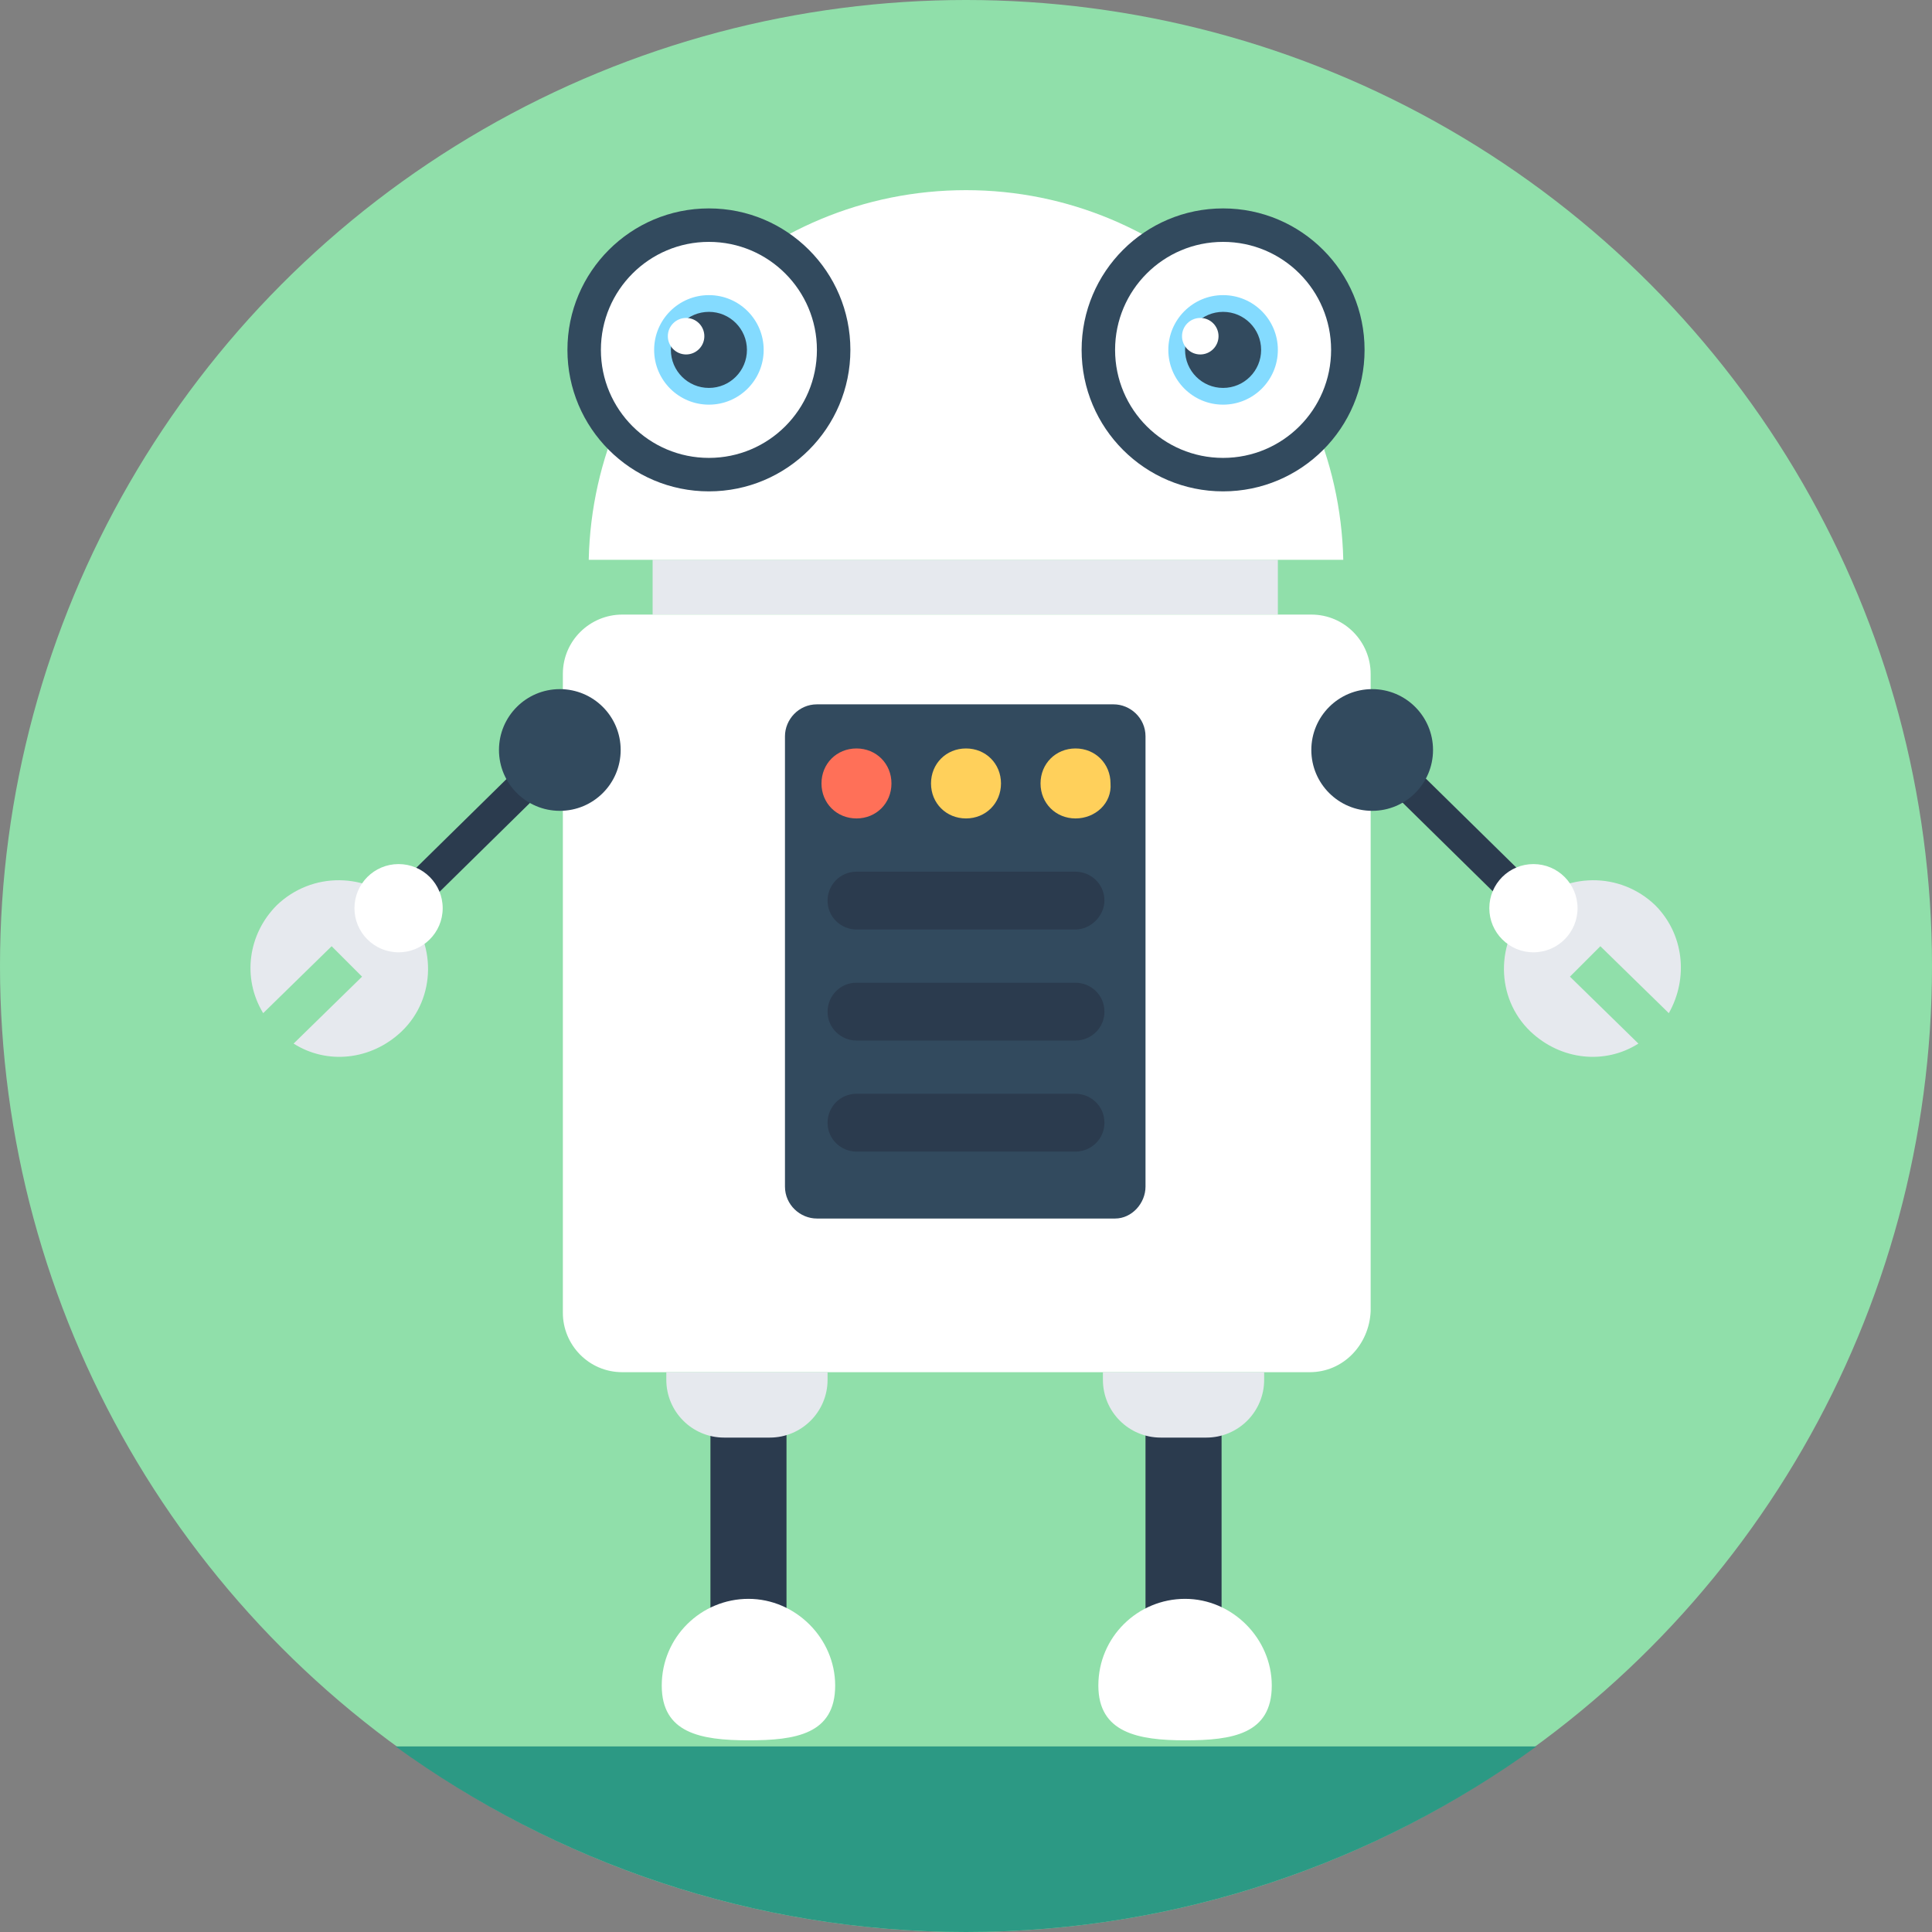 <?xml version="1.0" encoding="iso-8859-1"?>
<!-- Generator: Adobe Illustrator 19.0.0, SVG Export Plug-In . SVG Version: 6.00 Build 0)  -->
<svg version="1.1" id="Layer_1" xmlns="http://www.w3.org/2000/svg" xmlns:xlink="http://www.w3.org/1999/xlink" x="0px" y="0px"
	 viewBox="0 0 508 508" style="enable-background:new 0 0 508 508;" xml:space="preserve">
<rect x="0" y="0" width="508" height="508" fill="#808080" stroke="none"/>
<circle style="fill:#90DFAA;" cx="254" cy="254" r="254"/>
<path style="fill:#2C9984;" d="M104,459.2c42,30.4,94,48.8,150,48.8s108-18.4,150-48.8H104z"/>
<rect x="171.6" y="147.2" style="fill:#E6E9EE;" width="164.4" height="14.4"/>
<g>
	<path style="fill:#FFFFFF;" d="M353.2,147.2C352,93.6,308,50,254,50l0,0c-54,0-98,43.2-99.2,97.2H353.2z"/>
	<path style="fill:#FFFFFF;" d="M344.4,360.8H163.6c-8.8,0-15.6-7.2-15.6-15.6v-168c0-8.8,7.2-15.6,15.6-15.6h181.2
		c8.8,0,15.6,7.2,15.6,15.6v167.6C360,353.6,353.2,360.8,344.4,360.8z"/>
</g>
<circle style="fill:#324A5E;" cx="321.6" cy="92" r="37.2"/>
<circle style="fill:#FFFFFF;" cx="321.6" cy="92" r="28.4"/>
<circle style="fill:#84DBFF;" cx="321.6" cy="92" r="14.4"/>
<circle style="fill:#324A5E;" cx="321.6" cy="92" r="10"/>
<circle style="fill:#FFFFFF;" cx="315.6" cy="88.4" r="4.8"/>
<circle style="fill:#324A5E;" cx="186.4" cy="92" r="37.2"/>
<circle style="fill:#FFFFFF;" cx="186.4" cy="92" r="28.4"/>
<circle style="fill:#84DBFF;" cx="186.4" cy="92" r="14.4"/>
<circle style="fill:#324A5E;" cx="186.4" cy="92" r="10"/>
<circle style="fill:#FFFFFF;" cx="180.4" cy="88.4" r="4.8"/>
<rect x="380.473" y="185.059" transform="matrix(-0.701 0.713 -0.713 -0.701 812.083 101.036)" style="fill:#2B3B4E;" width="8.8" height="71.202"/>
<path style="fill:#E6E9EE;" d="M435.2,238c7.6,7.6,8.8,19.2,3.6,28.4l-18-17.6l-8,8l18,17.6c-8.8,5.6-20.4,4.4-28.4-3.2
	c-9.2-8.8-9.2-23.6-0.4-32.8C411.6,229.2,426,229.2,435.2,238z"/>
<circle style="fill:#324A5E;" cx="360.8" cy="197.2" r="16"/>
<circle style="fill:#FFFFFF;" cx="403.2" cy="238.8" r="11.6"/>
<rect x="119.079" y="185.054" transform="matrix(0.701 0.713 -0.713 0.701 194.187 -22.113)" style="fill:#2B3B4E;" width="8.8" height="71.202"/>
<path style="fill:#E6E9EE;" d="M72.8,238c-7.6,7.6-9.2,19.2-3.6,28.4l18-17.6l8,8l-18,17.6c8.8,5.6,20.4,4.4,28.4-3.2
	c9.2-8.8,9.2-23.6,0.4-32.8C96.4,229.2,82,229.2,72.8,238z"/>
<circle style="fill:#324A5E;" cx="147.2" cy="197.2" r="16"/>
<circle style="fill:#FFFFFF;" cx="104.8" cy="238.8" r="11.6"/>
<rect x="301.2" y="369.6" style="fill:#2B3B4E;" width="20" height="63.2"/>
<path style="fill:#E6E9EE;" d="M332.8,360.8H290v2c0,8.4,6.8,15.2,15.2,15.2h12c8.4,0,15.2-6.8,15.2-15.2v-2H332.8z"/>
<path style="fill:#FFFFFF;" d="M334.4,443.2c0,12.8-10.4,14.4-22.8,14.4s-22.8-2-22.8-14.4c0-12.8,10.4-22.8,22.8-22.8
	S334.4,430.8,334.4,443.2z"/>
<rect x="186.8" y="369.6" style="fill:#2B3B4E;" width="20" height="63.2"/>
<path style="fill:#E6E9EE;" d="M218,360.8h-42.8v2c0,8.4,6.8,15.2,15.2,15.2h12c8.4,0,15.2-6.8,15.2-15.2v-2H218z"/>
<path style="fill:#FFFFFF;" d="M219.6,443.2c0,12.8-10.4,14.4-22.8,14.4c-12.8,0-22.8-2-22.8-14.4c0-12.8,10.4-22.8,22.8-22.8
	C209.2,420.4,219.6,430.8,219.6,443.2z"/>
<path style="fill:#324A5E;" d="M293.2,320.4h-78.4c-4.4,0-8.4-3.6-8.4-8.4V193.6c0-4.4,3.6-8.4,8.4-8.4h78c4.4,0,8.4,3.6,8.4,8.4
	V312C301.2,316.4,297.6,320.4,293.2,320.4z"/>
<path style="fill:#FF7058;" d="M225.2,215.2L225.2,215.2c-5.2,0-9.2-4-9.2-9.2l0,0c0-5.2,4-9.2,9.2-9.2l0,0c5.2,0,9.2,4,9.2,9.2l0,0
	C234.4,211.2,230.4,215.2,225.2,215.2z"/>
<g>
	<path style="fill:#FFD05B;" d="M254,215.2L254,215.2c-5.2,0-9.2-4-9.2-9.2l0,0c0-5.2,4-9.2,9.2-9.2l0,0c5.2,0,9.2,4,9.2,9.2l0,0
		C263.2,211.2,259.2,215.2,254,215.2z"/>
	<path style="fill:#FFD05B;" d="M282.8,215.2L282.8,215.2c-5.2,0-9.2-4-9.2-9.2l0,0c0-5.2,4-9.2,9.2-9.2l0,0c5.2,0,9.2,4,9.2,9.2
		l0,0C292.4,211.2,288,215.2,282.8,215.2z"/>
</g>
<g>
	<path style="fill:#2B3B4E;" d="M282.8,244.4h-57.6c-4,0-7.6-3.2-7.6-7.6l0,0c0-4,3.2-7.6,7.6-7.6h57.6c4,0,7.6,3.2,7.6,7.6l0,0
		C290.4,240.8,286.8,244.4,282.8,244.4z"/>
	<path style="fill:#2B3B4E;" d="M282.8,273.6h-57.6c-4,0-7.6-3.2-7.6-7.6l0,0c0-4,3.2-7.6,7.6-7.6h57.6c4,0,7.6,3.2,7.6,7.6l0,0
		C290.4,270.4,286.8,273.6,282.8,273.6z"/>
	<path style="fill:#2B3B4E;" d="M282.8,302.8h-57.6c-4,0-7.6-3.2-7.6-7.6l0,0c0-4,3.2-7.6,7.6-7.6h57.6c4,0,7.6,3.2,7.6,7.6l0,0
		C290.4,299.6,286.8,302.8,282.8,302.8z"/>
</g>
<g>
</g>
<g>
</g>
<g>
</g>
<g>
</g>
<g>
</g>
<g>
</g>
<g>
</g>
<g>
</g>
<g>
</g>
<g>
</g>
<g>
</g>
<g>
</g>
<g>
</g>
<g>
</g>
<g>
</g>
</svg>
